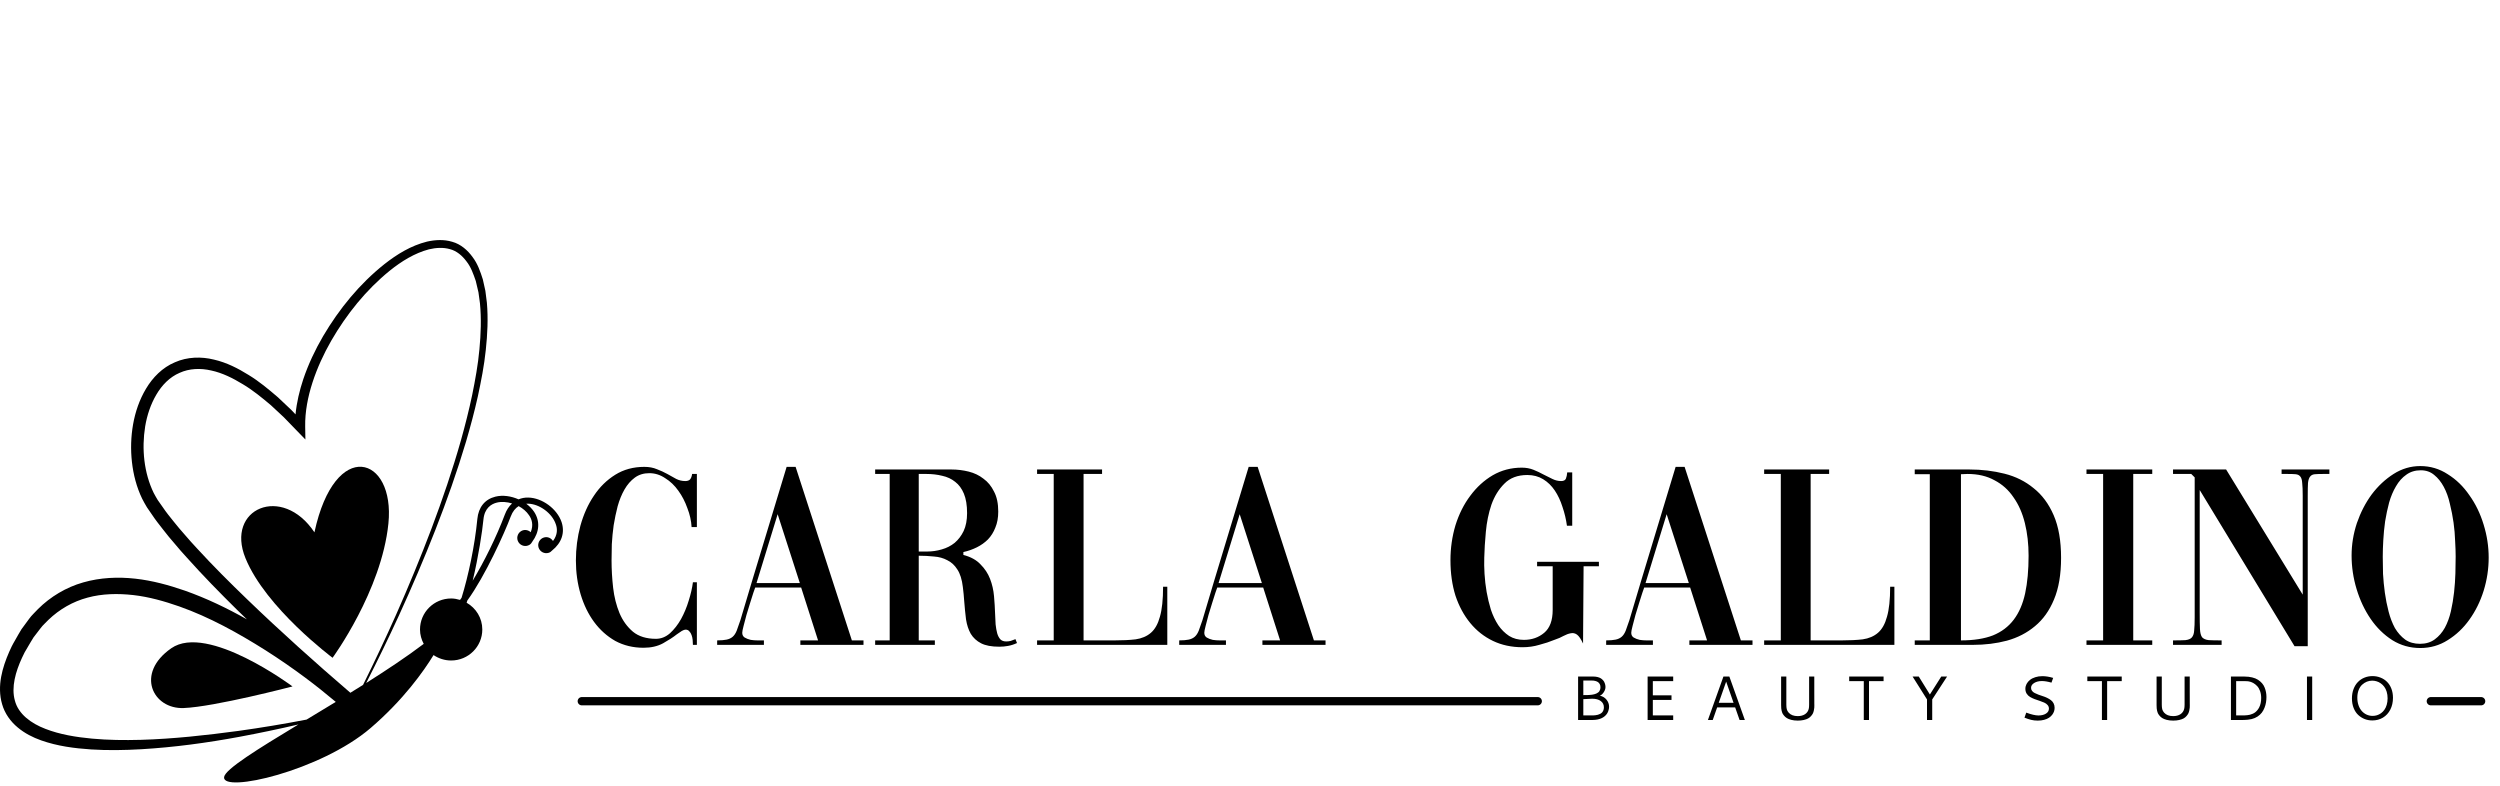 <svg width="302" height="95" viewBox="0 0 302 95" fill="none" xmlns="http://www.w3.org/2000/svg">
<path d="M83.704 77.9C83.704 77.709 83.694 77.508 83.672 77.296C83.651 77.085 83.608 76.894 83.545 76.725C83.481 76.534 83.385 76.375 83.257 76.248C83.151 76.121 83.002 76.058 82.811 76.058C82.704 76.058 82.555 76.111 82.364 76.217C82.194 76.323 81.992 76.46 81.758 76.629C81.332 76.968 80.779 77.328 80.098 77.709C79.439 78.069 78.652 78.249 77.737 78.249C76.482 78.249 75.344 77.974 74.323 77.424C73.323 76.852 72.472 76.09 71.77 75.137C71.068 74.184 70.526 73.072 70.143 71.802C69.76 70.51 69.568 69.144 69.568 67.704C69.568 66.264 69.749 64.867 70.111 63.512C70.494 62.135 71.036 60.928 71.738 59.891C72.44 58.832 73.302 57.985 74.323 57.35C75.344 56.714 76.514 56.397 77.833 56.397C78.407 56.397 78.918 56.492 79.365 56.683C79.811 56.852 80.226 57.043 80.609 57.254C80.992 57.466 81.353 57.667 81.694 57.858C82.034 58.027 82.396 58.112 82.779 58.112C83.034 58.112 83.225 58.048 83.353 57.921C83.481 57.773 83.566 57.551 83.608 57.254H84.183V63.67H83.545C83.502 62.908 83.332 62.146 83.034 61.383C82.757 60.6 82.396 59.901 81.949 59.287C81.502 58.652 80.971 58.144 80.354 57.763C79.758 57.36 79.12 57.159 78.439 57.159C77.758 57.159 77.173 57.339 76.684 57.699C76.195 58.059 75.78 58.535 75.44 59.128C75.099 59.721 74.823 60.399 74.61 61.161C74.418 61.902 74.259 62.665 74.131 63.448C74.025 64.21 73.951 64.973 73.908 65.735C73.887 66.476 73.876 67.132 73.876 67.704C73.876 68.784 73.94 69.885 74.067 71.007C74.195 72.109 74.451 73.125 74.833 74.057C75.216 74.967 75.759 75.719 76.461 76.312C77.163 76.884 78.088 77.169 79.237 77.169C79.854 77.169 80.418 76.947 80.928 76.502C81.439 76.037 81.885 75.465 82.268 74.787C82.651 74.088 82.96 73.347 83.194 72.564C83.449 71.759 83.619 71.018 83.704 70.341H84.183V77.9H83.704ZM86.633 77.36C87.101 77.36 87.484 77.328 87.781 77.265C88.079 77.201 88.324 77.085 88.515 76.915C88.707 76.746 88.866 76.502 88.994 76.185C89.122 75.846 89.271 75.422 89.441 74.914C90.356 71.823 91.281 68.742 92.217 65.671C93.153 62.58 94.089 59.488 95.025 56.397H96.11L102.906 77.36H104.31V77.9H96.684V77.36H98.822L96.78 70.976H91.228L91.004 71.611C90.898 71.929 90.77 72.331 90.621 72.818C90.472 73.305 90.324 73.792 90.175 74.279C90.047 74.766 89.93 75.211 89.824 75.613C89.717 76.015 89.664 76.291 89.664 76.439C89.664 76.693 89.76 76.884 89.951 77.011C90.164 77.138 90.409 77.233 90.685 77.296C90.962 77.339 91.238 77.36 91.515 77.36C91.813 77.36 92.047 77.36 92.217 77.36H92.281V77.9H86.633V77.36ZM91.387 70.436H96.62L93.94 62.114L91.387 70.436ZM110.984 77.36H112.93V77.9H105.719V77.36H107.474V57.254H105.719V56.714H114.94C115.642 56.714 116.334 56.799 117.014 56.968C117.695 57.138 118.291 57.424 118.801 57.826C119.333 58.207 119.759 58.726 120.078 59.383C120.418 60.018 120.588 60.822 120.588 61.796C120.588 62.538 120.471 63.183 120.237 63.734C120.025 64.284 119.727 64.761 119.344 65.163C118.961 65.544 118.514 65.862 118.004 66.116C117.493 66.37 116.951 66.561 116.376 66.688V67.037C117.27 67.27 117.961 67.651 118.45 68.181C118.961 68.689 119.344 69.271 119.599 69.928C119.854 70.584 120.014 71.283 120.078 72.024C120.142 72.744 120.184 73.432 120.205 74.088C120.227 74.554 120.248 74.999 120.269 75.422C120.312 75.825 120.376 76.185 120.461 76.502C120.546 76.799 120.673 77.042 120.844 77.233C121.014 77.402 121.248 77.487 121.546 77.487C121.737 77.487 121.918 77.466 122.088 77.424C122.258 77.36 122.428 77.296 122.599 77.233C122.62 77.233 122.641 77.222 122.662 77.201L122.854 77.678C122.492 77.847 122.131 77.963 121.769 78.027C121.429 78.091 121.078 78.122 120.716 78.122C119.78 78.122 119.046 77.985 118.514 77.709C117.982 77.434 117.568 77.053 117.27 76.566C116.993 76.079 116.802 75.497 116.695 74.819C116.61 74.141 116.536 73.39 116.472 72.564C116.451 72.31 116.429 72.045 116.408 71.77C116.387 71.495 116.355 71.209 116.312 70.912C116.206 70.002 115.983 69.292 115.642 68.784C115.323 68.276 114.919 67.905 114.43 67.672C113.962 67.418 113.43 67.27 112.834 67.228C112.239 67.164 111.622 67.132 110.984 67.132V77.36ZM110.984 57.254V66.624H112.005C112.6 66.624 113.185 66.54 113.76 66.37C114.355 66.201 114.877 65.936 115.323 65.576C115.77 65.195 116.132 64.719 116.408 64.147C116.685 63.554 116.823 62.834 116.823 61.987C116.823 61.034 116.695 60.251 116.44 59.637C116.185 59.023 115.834 58.546 115.387 58.207C114.94 57.847 114.419 57.604 113.824 57.477C113.228 57.328 112.59 57.254 111.909 57.254H110.984ZM141.01 70.88V77.9H125.279V77.36H127.289V57.254H125.279V56.714H133.129V57.254H130.895V77.36H134.628C135.607 77.36 136.458 77.318 137.181 77.233C137.926 77.127 138.543 76.862 139.032 76.439C139.521 76.015 139.883 75.37 140.117 74.501C140.372 73.633 140.5 72.426 140.5 70.88H141.01ZM142.448 77.36C142.916 77.36 143.298 77.328 143.596 77.265C143.894 77.201 144.139 77.085 144.33 76.915C144.522 76.746 144.681 76.502 144.809 76.185C144.936 75.846 145.085 75.422 145.256 74.914C146.17 71.823 147.096 68.742 148.032 65.671C148.968 62.58 149.904 59.488 150.84 56.397H151.925L158.721 77.36H160.125V77.9H152.499V77.36H154.637L152.595 70.976H147.042L146.819 71.611C146.713 71.929 146.585 72.331 146.436 72.818C146.287 73.305 146.138 73.792 145.989 74.279C145.862 74.766 145.745 75.211 145.638 75.613C145.532 76.015 145.479 76.291 145.479 76.439C145.479 76.693 145.575 76.884 145.766 77.011C145.979 77.138 146.223 77.233 146.5 77.296C146.777 77.339 147.053 77.36 147.33 77.36C147.627 77.36 147.861 77.36 148.032 77.36H148.095V77.9H142.448V77.36ZM147.202 70.436H152.435L149.755 62.114L147.202 70.436ZM189.925 63.512H189.287C189.18 62.728 189 61.966 188.744 61.225C188.51 60.484 188.202 59.827 187.819 59.255C187.436 58.684 186.968 58.228 186.415 57.89C185.862 57.551 185.224 57.381 184.5 57.381C183.33 57.381 182.405 57.731 181.724 58.43C181.044 59.107 180.522 59.954 180.161 60.971C179.82 61.987 179.597 63.078 179.491 64.242C179.384 65.386 179.32 66.423 179.299 67.355C179.278 67.948 179.289 68.604 179.331 69.324C179.374 70.044 179.459 70.775 179.586 71.516C179.714 72.236 179.884 72.945 180.097 73.644C180.331 74.343 180.629 74.967 180.99 75.518C181.352 76.047 181.788 76.481 182.299 76.82C182.809 77.138 183.405 77.296 184.086 77.296C185.043 77.296 185.862 77.011 186.543 76.439C187.223 75.867 187.564 74.946 187.564 73.676V68.403H185.681V67.863H193.148V68.403H191.297L191.233 77.741C190.978 77.191 190.733 76.831 190.499 76.661C190.265 76.492 190.01 76.439 189.733 76.502C189.478 76.545 189.191 76.651 188.872 76.82C188.574 76.99 188.234 77.138 187.851 77.265C187.234 77.519 186.596 77.731 185.936 77.9C185.298 78.091 184.628 78.186 183.926 78.186C182.607 78.186 181.416 77.932 180.352 77.424C179.289 76.915 178.374 76.195 177.608 75.264C176.842 74.332 176.247 73.231 175.821 71.96C175.417 70.669 175.215 69.239 175.215 67.672C175.215 66.211 175.417 64.803 175.821 63.448C176.247 62.093 176.842 60.907 177.608 59.891C178.374 58.853 179.278 58.027 180.32 57.413C181.384 56.799 182.554 56.492 183.83 56.492C184.341 56.492 184.809 56.577 185.234 56.746C185.66 56.916 186.064 57.106 186.447 57.318C186.83 57.508 187.191 57.688 187.532 57.858C187.872 58.027 188.223 58.112 188.585 58.112C188.883 58.112 189.074 58.017 189.159 57.826C189.244 57.614 189.297 57.36 189.319 57.064H189.925V63.512ZM194.024 77.36C194.492 77.36 194.875 77.328 195.173 77.265C195.471 77.201 195.716 77.085 195.907 76.915C196.098 76.746 196.258 76.502 196.386 76.185C196.513 75.846 196.662 75.422 196.832 74.914C197.747 71.823 198.672 68.742 199.608 65.671C200.544 62.58 201.48 59.488 202.416 56.397H203.501L210.298 77.36H211.702V77.9H204.076V77.36H206.214L204.171 70.976H198.619L198.396 71.611C198.29 71.929 198.162 72.331 198.013 72.818C197.864 73.305 197.715 73.792 197.566 74.279C197.439 74.766 197.322 75.211 197.215 75.613C197.109 76.015 197.056 76.291 197.056 76.439C197.056 76.693 197.151 76.884 197.343 77.011C197.556 77.138 197.8 77.233 198.077 77.296C198.353 77.339 198.63 77.36 198.906 77.36C199.204 77.36 199.438 77.36 199.608 77.36H199.672V77.9H194.024V77.36ZM198.779 70.436H204.012L201.332 62.114L198.779 70.436ZM228.842 70.88V77.9H213.11V77.36H215.121V57.254H213.11V56.714H220.96V57.254H218.726V77.36H222.46C223.438 77.36 224.289 77.318 225.012 77.233C225.757 77.127 226.374 76.862 226.863 76.439C227.352 76.015 227.714 75.37 227.948 74.501C228.203 73.633 228.331 72.426 228.331 70.88H228.842ZM231.3 56.714H237.905C239.394 56.714 240.809 56.884 242.149 57.223C243.489 57.561 244.659 58.144 245.659 58.97C246.68 59.774 247.489 60.865 248.084 62.241C248.68 63.617 248.978 65.333 248.978 67.387C248.978 69.398 248.691 71.082 248.116 72.437C247.563 73.771 246.797 74.84 245.819 75.645C244.861 76.45 243.734 77.032 242.436 77.392C241.16 77.731 239.788 77.9 238.32 77.9H231.3V77.36H233.119V57.286H231.3V56.714ZM236.884 57.286V77.36C238.416 77.36 239.703 77.159 240.745 76.757C241.788 76.333 242.628 75.698 243.266 74.851C243.904 74.004 244.362 72.945 244.638 71.675C244.915 70.383 245.053 68.869 245.053 67.132C245.053 65.714 244.904 64.401 244.606 63.194C244.308 61.987 243.851 60.949 243.234 60.081C242.638 59.192 241.873 58.504 240.937 58.017C240.022 57.508 238.937 57.254 237.682 57.254L236.884 57.286ZM252.047 56.714H259.992V57.254H257.695V77.36H259.992V77.9H252.047V77.36H254.057V57.254H252.047V56.714ZM262.501 77.36C263.139 77.36 263.639 77.35 264.001 77.328C264.362 77.286 264.618 77.18 264.767 77.011C264.937 76.82 265.033 76.545 265.054 76.185C265.096 75.804 265.118 75.264 265.118 74.565V57.667L264.703 57.254H262.501V56.714H268.915L278.168 71.833V59.891C278.168 59.213 278.147 58.694 278.105 58.334C278.083 57.974 278.009 57.72 277.881 57.572C277.754 57.403 277.562 57.307 277.307 57.286C277.073 57.265 276.743 57.254 276.318 57.254H275.616V56.714H281.391V57.254H280.657C280.232 57.254 279.892 57.265 279.636 57.286C279.381 57.307 279.19 57.403 279.062 57.572C278.934 57.72 278.849 57.974 278.807 58.334C278.785 58.694 278.775 59.213 278.775 59.891V78.059H277.179L265.724 59.192V74.025C265.724 74.872 265.735 75.528 265.756 75.994C265.777 76.439 265.862 76.767 266.011 76.979C266.181 77.169 266.447 77.286 266.809 77.328C267.17 77.35 267.692 77.36 268.372 77.36V77.9H262.501V77.36ZM292.368 56.301C293.581 56.301 294.687 56.63 295.687 57.286C296.708 57.921 297.58 58.768 298.303 59.827C299.048 60.865 299.622 62.05 300.026 63.385C300.43 64.697 300.632 66.021 300.632 67.355C300.632 68.71 300.43 70.044 300.026 71.357C299.622 72.649 299.048 73.813 298.303 74.851C297.58 75.867 296.708 76.693 295.687 77.328C294.687 77.963 293.581 78.281 292.368 78.281C291.134 78.281 290.007 77.963 288.986 77.328C287.965 76.672 287.092 75.814 286.369 74.755C285.646 73.697 285.082 72.5 284.678 71.166C284.274 69.832 284.072 68.477 284.072 67.101C284.072 65.788 284.284 64.486 284.71 63.194C285.157 61.902 285.752 60.748 286.497 59.732C287.263 58.715 288.145 57.89 289.145 57.254C290.145 56.619 291.219 56.301 292.368 56.301ZM292.432 56.81C291.751 56.81 291.166 56.99 290.677 57.35C290.188 57.688 289.773 58.154 289.432 58.747C289.092 59.319 288.815 59.975 288.603 60.717C288.411 61.436 288.252 62.188 288.124 62.972C288.018 63.734 287.943 64.496 287.901 65.258C287.858 66 287.837 66.667 287.837 67.26C287.837 67.874 287.848 68.562 287.869 69.324C287.911 70.065 287.986 70.828 288.092 71.611C288.199 72.373 288.347 73.125 288.539 73.866C288.73 74.607 288.986 75.274 289.305 75.867C289.645 76.439 290.06 76.905 290.549 77.265C291.038 77.604 291.634 77.773 292.336 77.773C293.038 77.773 293.634 77.593 294.123 77.233C294.612 76.873 295.016 76.407 295.336 75.835C295.655 75.243 295.899 74.576 296.069 73.834C296.24 73.072 296.367 72.31 296.452 71.547C296.537 70.764 296.591 70.002 296.612 69.261C296.633 68.498 296.644 67.821 296.644 67.228C296.644 66.698 296.623 66.074 296.58 65.354C296.559 64.634 296.495 63.893 296.389 63.13C296.282 62.368 296.133 61.606 295.942 60.843C295.772 60.081 295.527 59.404 295.208 58.811C294.889 58.218 294.506 57.741 294.059 57.381C293.612 57 293.07 56.81 292.432 56.81Z" fill="black"/>
<path d="M70.279 84.706H185.76" stroke="url(#paint0_linear)" stroke-linecap="round" stroke-linejoin="round"/>
<path d="M293.643 84.706H299.721" stroke="url(#paint1_linear)" stroke-linecap="round" stroke-linejoin="round"/>
<path d="M191.265 82.208V83.969C191.312 83.967 191.394 83.966 191.51 83.966C191.626 83.963 191.716 83.962 191.781 83.962C191.845 83.959 191.935 83.954 192.051 83.947C192.168 83.937 192.26 83.927 192.33 83.918C192.401 83.905 192.487 83.888 192.586 83.866C192.687 83.841 192.769 83.814 192.83 83.784C192.895 83.753 192.962 83.713 193.031 83.666C193.103 83.617 193.158 83.563 193.198 83.504C193.237 83.445 193.269 83.375 193.294 83.293C193.321 83.21 193.335 83.119 193.335 83.02C193.335 82.946 193.328 82.876 193.313 82.81C193.298 82.743 193.267 82.672 193.22 82.596C193.173 82.519 193.112 82.454 193.038 82.4C192.964 82.346 192.861 82.3 192.73 82.263C192.602 82.226 192.452 82.208 192.281 82.208H191.265ZM191.265 84.457V86.421H192.248C192.337 86.421 192.411 86.421 192.471 86.421C192.532 86.419 192.62 86.411 192.734 86.399C192.848 86.384 192.944 86.366 193.023 86.344C193.105 86.319 193.195 86.283 193.294 86.237C193.393 86.187 193.472 86.129 193.531 86.063C193.593 85.996 193.645 85.912 193.687 85.808C193.729 85.702 193.75 85.583 193.75 85.45C193.75 85.123 193.623 84.867 193.368 84.682C193.114 84.497 192.771 84.405 192.341 84.405C192.294 84.405 191.935 84.422 191.265 84.457ZM190.634 81.728H192.493C192.673 81.728 192.838 81.748 192.986 81.787C193.137 81.824 193.261 81.872 193.357 81.931C193.456 81.99 193.543 82.06 193.617 82.141C193.694 82.223 193.752 82.301 193.791 82.378C193.831 82.454 193.863 82.535 193.888 82.621C193.912 82.707 193.927 82.779 193.932 82.836C193.94 82.89 193.943 82.942 193.943 82.991C193.943 83.205 193.87 83.419 193.724 83.633C193.579 83.845 193.424 83.981 193.261 84.043C193.587 84.102 193.854 84.26 194.062 84.516C194.272 84.769 194.377 85.058 194.377 85.384C194.377 85.46 194.37 85.54 194.355 85.623C194.343 85.707 194.317 85.802 194.277 85.908C194.238 86.014 194.187 86.115 194.125 86.211C194.063 86.307 193.979 86.403 193.873 86.499C193.767 86.592 193.644 86.673 193.506 86.742C193.369 86.811 193.201 86.868 193.001 86.912C192.803 86.954 192.586 86.975 192.348 86.975H190.634V81.728ZM199.032 86.975V81.728H202.122V82.282H199.662V83.995H201.918V84.549H199.662V86.421H202.122V86.975H199.032ZM208.19 81.728H208.906L210.779 86.975H210.141L209.607 85.45H207.433L206.899 86.975H206.316L208.19 81.728ZM208.52 82.341L207.622 84.9H209.414L208.52 82.341ZM215.159 81.728H215.79V85.129C215.79 85.338 215.807 85.518 215.842 85.668C215.879 85.818 215.955 85.958 216.072 86.089C216.319 86.367 216.684 86.506 217.166 86.506C217.515 86.506 217.805 86.431 218.038 86.281C218.273 86.128 218.425 85.914 218.494 85.638C218.526 85.508 218.542 85.338 218.542 85.129V81.728H219.166C219.166 82.518 219.166 83.164 219.166 83.666C219.168 84.169 219.169 84.491 219.169 84.634C219.169 84.774 219.169 84.888 219.169 84.974C219.172 85.057 219.173 85.127 219.173 85.184C219.173 85.297 219.17 85.397 219.166 85.483C219.161 85.567 219.143 85.678 219.114 85.816C219.086 85.953 219.048 86.074 218.999 86.177C218.949 86.278 218.874 86.387 218.772 86.502C218.673 86.618 218.555 86.714 218.416 86.79C218.28 86.864 218.105 86.926 217.889 86.975C217.677 87.024 217.436 87.049 217.166 87.049C216.877 87.049 216.617 87.019 216.387 86.96C216.157 86.899 215.976 86.826 215.845 86.742C215.714 86.659 215.601 86.558 215.504 86.44C215.41 86.322 215.345 86.22 215.307 86.137C215.273 86.051 215.244 85.961 215.222 85.867C215.18 85.705 215.159 85.475 215.159 85.177V81.728ZM223.382 81.728H227.536V82.282H225.775V86.975H225.145V82.282H223.382V81.728ZM231.042 81.728H231.788L233.13 83.895L234.503 81.728H235.207L233.412 84.49V86.975H232.782V84.49L231.042 81.728ZM246.712 81.68C247.118 81.68 247.554 81.75 248.022 81.89L247.818 82.463C247.373 82.335 246.987 82.27 246.661 82.27C246.294 82.27 245.984 82.348 245.729 82.503C245.477 82.656 245.351 82.854 245.351 83.098C245.351 83.233 245.392 83.354 245.474 83.46C245.554 83.566 245.662 83.652 245.796 83.718C245.93 83.784 246.082 83.851 246.252 83.918C246.424 83.981 246.597 84.041 246.771 84.095C246.949 84.149 247.124 84.218 247.294 84.302C247.466 84.385 247.618 84.478 247.752 84.579C247.885 84.677 247.992 84.806 248.074 84.966C248.156 85.126 248.197 85.307 248.197 85.509C248.197 85.649 248.174 85.79 248.13 85.93C248.084 86.068 248.011 86.206 247.907 86.344C247.803 86.479 247.674 86.598 247.521 86.702C247.367 86.805 247.174 86.889 246.939 86.953C246.706 87.017 246.446 87.049 246.159 87.049C245.873 87.049 245.608 87.019 245.366 86.96C245.126 86.901 244.857 86.813 244.558 86.694L244.772 86.085C245.39 86.314 245.88 86.428 246.238 86.428C246.613 86.428 246.919 86.353 247.154 86.203C247.391 86.053 247.51 85.852 247.51 85.601C247.51 85.434 247.457 85.29 247.35 85.169C247.247 85.046 247.11 84.948 246.943 84.874C246.776 84.798 246.592 84.727 246.39 84.663C246.186 84.597 245.984 84.527 245.781 84.453C245.582 84.377 245.396 84.289 245.229 84.191C245.064 84.092 244.927 83.959 244.82 83.792C244.717 83.624 244.665 83.428 244.665 83.201C244.665 82.999 244.713 82.806 244.81 82.621C244.909 82.437 245.044 82.275 245.217 82.138C245.39 81.997 245.608 81.886 245.867 81.805C246.126 81.722 246.408 81.68 246.712 81.68ZM252.149 81.728H256.305V82.282H254.542V86.975H253.912V82.282H252.149V81.728ZM260.514 81.728H261.144V85.129C261.144 85.338 261.162 85.518 261.196 85.668C261.234 85.818 261.31 85.958 261.427 86.089C261.673 86.367 262.038 86.506 262.521 86.506C262.869 86.506 263.161 86.431 263.393 86.281C263.627 86.128 263.779 85.914 263.849 85.638C263.881 85.508 263.898 85.338 263.898 85.129V81.728H264.521C264.521 82.518 264.521 83.164 264.521 83.666C264.522 84.169 264.524 84.491 264.524 84.634C264.524 84.774 264.524 84.888 264.524 84.974C264.527 85.057 264.528 85.127 264.528 85.184C264.528 85.297 264.525 85.397 264.521 85.483C264.516 85.567 264.498 85.678 264.469 85.816C264.442 85.953 264.402 86.074 264.353 86.177C264.303 86.278 264.229 86.387 264.127 86.502C264.028 86.618 263.91 86.714 263.771 86.79C263.635 86.864 263.46 86.926 263.244 86.975C263.031 87.024 262.79 87.049 262.521 87.049C262.231 87.049 261.972 87.019 261.741 86.96C261.512 86.899 261.331 86.826 261.2 86.742C261.068 86.659 260.956 86.558 260.859 86.44C260.764 86.322 260.699 86.22 260.663 86.137C260.628 86.051 260.599 85.961 260.577 85.867C260.535 85.705 260.514 85.475 260.514 85.177V81.728ZM270.127 82.282V86.421H270.896C271.007 86.421 271.098 86.42 271.17 86.417C271.244 86.415 271.343 86.407 271.468 86.395C271.594 86.383 271.702 86.365 271.79 86.34C271.881 86.315 271.984 86.28 272.098 86.233C272.214 86.186 272.317 86.129 272.405 86.063C272.495 85.996 272.584 85.912 272.673 85.808C272.762 85.705 272.84 85.588 272.907 85.457C273.069 85.145 273.151 84.764 273.151 84.316C273.151 84.006 273.106 83.727 273.014 83.478C272.925 83.227 272.805 83.024 272.654 82.869C272.505 82.711 272.346 82.587 272.176 82.496C272.007 82.405 271.831 82.343 271.645 82.311C271.536 82.292 271.372 82.282 271.152 82.282H270.127ZM271.13 81.728C271.471 81.728 271.781 81.762 272.06 81.831C272.34 81.898 272.574 81.992 272.762 82.115C272.952 82.239 273.116 82.378 273.251 82.533C273.388 82.688 273.493 82.862 273.567 83.053C273.643 83.243 273.7 83.43 273.733 83.615C273.768 83.799 273.786 83.991 273.786 84.191C273.786 84.42 273.768 84.64 273.733 84.852C273.7 85.064 273.639 85.279 273.552 85.498C273.467 85.717 273.359 85.914 273.226 86.089C273.095 86.261 272.923 86.417 272.714 86.558C272.504 86.696 272.265 86.798 271.998 86.864C271.86 86.899 271.705 86.924 271.534 86.942C271.363 86.959 271.223 86.969 271.111 86.971C271 86.974 270.843 86.975 270.639 86.975H269.497V81.728H271.13ZM278.682 81.728H279.313V86.975H278.682V81.728ZM286.597 81.672C286.945 81.672 287.27 81.734 287.573 81.857C287.876 81.978 288.139 82.149 288.358 82.37C288.581 82.592 288.756 82.869 288.882 83.201C289.008 83.531 289.071 83.894 289.071 84.29C289.071 84.827 288.963 85.305 288.749 85.723C288.536 86.139 288.238 86.462 287.858 86.691C287.48 86.917 287.05 87.03 286.571 87.03C286.254 87.03 285.951 86.975 285.661 86.864C285.372 86.751 285.111 86.587 284.879 86.373C284.646 86.159 284.461 85.879 284.322 85.535C284.184 85.188 284.114 84.798 284.114 84.364C284.114 83.958 284.178 83.586 284.304 83.249C284.43 82.912 284.603 82.629 284.824 82.4C285.044 82.168 285.305 81.99 285.609 81.864C285.913 81.737 286.243 81.672 286.597 81.672ZM286.564 82.223C286.339 82.223 286.121 82.264 285.913 82.348C285.707 82.432 285.515 82.555 285.339 82.718C285.166 82.877 285.026 83.094 284.92 83.367C284.816 83.638 284.765 83.945 284.765 84.287C284.765 84.614 284.812 84.917 284.909 85.195C285.005 85.471 285.137 85.702 285.302 85.889C285.468 86.076 285.663 86.222 285.887 86.325C286.115 86.428 286.358 86.48 286.618 86.48C286.795 86.48 286.966 86.454 287.135 86.403C287.305 86.351 287.468 86.27 287.624 86.159C287.781 86.046 287.916 85.908 288.033 85.745C288.151 85.583 288.244 85.382 288.314 85.144C288.385 84.905 288.422 84.642 288.422 84.357C288.422 84.067 288.384 83.801 288.311 83.559C288.237 83.318 288.138 83.116 288.013 82.954C287.893 82.791 287.75 82.655 287.588 82.544C287.427 82.431 287.26 82.349 287.086 82.3C286.916 82.249 286.741 82.223 286.564 82.223Z" fill="black"/>
<path d="M67.842 63.079C67.303 61.469 65.492 60.13 63.802 60.105C63.38 60.096 62.993 60.175 62.642 60.321C61.745 59.923 60.73 59.775 59.845 59.995C58.575 60.31 57.799 61.27 57.663 62.694C57.353 65.928 56.579 69.556 55.759 72.209C55.697 72.293 55.629 72.387 55.572 72.469C55.23 72.368 54.875 72.296 54.501 72.296C52.42 72.296 50.737 73.973 50.737 76.042C50.737 76.674 50.909 77.258 51.185 77.779C49.16 79.314 46.744 80.92 44.236 82.507C45.601 79.824 46.916 77.125 48.172 74.394C49.738 70.974 51.222 67.513 52.594 64.01C53.965 60.505 55.223 56.955 56.299 53.342C56.828 51.535 57.317 49.712 57.727 47.869C58.122 46.023 58.49 44.167 58.683 42.28C58.885 40.396 58.981 38.49 58.817 36.577L58.632 35.126L58.326 33.751C58.022 32.803 57.703 31.856 57.081 31.044C56.498 30.233 55.661 29.493 54.633 29.209C53.619 28.903 52.563 28.966 51.587 29.186C49.636 29.673 47.949 30.72 46.438 31.907C43.424 34.305 40.974 37.316 39.032 40.607C38.069 42.257 37.245 43.998 36.63 45.826C36.178 47.19 35.838 48.608 35.7 50.059L35.19 49.521L33.577 47.996C32.452 47.032 31.311 46.071 30.021 45.289C28.746 44.497 27.375 43.789 25.845 43.44C24.336 43.063 22.628 43.097 21.13 43.763C19.61 44.4 18.437 45.61 17.644 46.947C16.839 48.288 16.341 49.765 16.076 51.264C15.814 52.766 15.768 54.298 15.938 55.81C16.108 57.323 16.49 58.829 17.168 60.236C17.345 60.595 17.529 60.904 17.753 61.287L18.371 62.184C18.764 62.785 19.234 63.375 19.695 63.963C20.15 64.564 20.626 65.127 21.106 65.681C21.578 66.248 22.058 66.802 22.555 67.339C24.511 69.527 26.555 71.615 28.633 73.664C29.026 74.051 29.426 74.428 29.821 74.815C27.435 73.47 24.957 72.277 22.341 71.352C20.411 70.686 18.416 70.132 16.339 69.903C14.267 69.673 12.113 69.763 10.051 70.356C7.992 70.94 6.086 72.082 4.585 73.58C4.233 73.971 3.822 74.322 3.52 74.752L2.589 76.019C2.311 76.459 2.071 76.918 1.809 77.368C1.681 77.601 1.554 77.798 1.425 78.064L1.113 78.737C0.694 79.695 0.333 80.704 0.139 81.76C-0.054 82.815 -0.073 83.966 0.256 85.07C0.567 86.185 1.282 87.169 2.139 87.876C2.996 88.595 3.973 89.083 4.963 89.435C6.953 90.139 8.993 90.397 11.009 90.532C13.03 90.662 15.043 90.623 17.043 90.509C21.044 90.274 25.008 89.735 28.927 89.007C31.315 88.563 33.689 88.064 36.052 87.514C31.105 90.503 27.19 92.925 27.069 93.873C26.821 95.848 38.734 93.128 44.776 87.941C48.748 84.529 51.173 81.091 52.373 79.133C52.979 79.541 53.71 79.788 54.499 79.788C56.579 79.788 58.262 78.111 58.262 76.042C58.262 74.654 57.497 73.453 56.369 72.81C56.398 72.721 56.424 72.632 56.454 72.541C58.626 69.556 60.957 64.361 61.69 62.408C61.932 61.759 62.281 61.37 62.653 61.139C63.163 61.416 63.609 61.791 63.904 62.237C64.249 62.719 64.468 63.424 64.109 64.291C63.796 64.001 63.322 63.929 62.942 64.164C62.487 64.45 62.349 65.046 62.634 65.501C62.918 65.954 63.518 66.091 63.973 65.808C64.117 65.715 64.221 65.588 64.296 65.442C65.182 64.236 65.252 62.946 64.523 61.829C64.276 61.459 63.947 61.131 63.573 60.853C63.645 60.849 63.718 60.845 63.788 60.845C65.163 60.87 66.699 62.002 67.137 63.314C67.345 63.87 67.371 64.604 66.801 65.351C66.574 64.989 66.136 64.797 65.704 64.93C65.19 65.086 64.901 65.628 65.058 66.138C65.218 66.65 65.76 66.937 66.274 66.781C66.44 66.734 66.572 66.633 66.68 66.512C67.855 65.575 68.257 64.348 67.842 63.079ZM23.784 66.231C23.289 65.706 22.813 65.167 22.345 64.623C21.871 64.082 21.397 63.54 20.97 62.99C20.53 62.44 20.084 61.901 19.676 61.289L19.049 60.399C18.911 60.153 18.713 59.84 18.569 59.553C17.391 57.128 17.1 54.226 17.536 51.516C17.761 50.158 18.201 48.838 18.881 47.681C19.553 46.524 20.505 45.547 21.691 45.041C22.859 44.508 24.219 44.451 25.535 44.76C26.859 45.045 28.125 45.678 29.32 46.406C30.529 47.123 31.634 48.032 32.722 48.948L34.291 50.41L35.787 51.954L36.892 53.092L36.866 51.525C36.836 49.739 37.189 47.933 37.752 46.194C38.318 44.451 39.093 42.771 40.009 41.168C41.852 37.974 44.215 35.027 47.073 32.708C48.499 31.558 50.093 30.576 51.81 30.121C52.665 29.918 53.547 29.867 54.352 30.096C55.168 30.307 55.835 30.883 56.347 31.57C56.889 32.249 57.189 33.114 57.474 33.942L57.797 35.31L57.98 36.651C58.156 38.485 58.09 40.345 57.914 42.196C57.748 44.049 57.408 45.889 57.038 47.719C56.654 49.549 56.192 51.364 55.689 53.164C54.669 56.769 53.453 60.323 52.133 63.834C50.805 67.344 49.371 70.815 47.849 74.25C46.578 77.108 45.243 79.936 43.858 82.733C43.35 83.052 42.84 83.374 42.326 83.687C38.078 80.04 33.895 76.29 29.864 72.404C27.783 70.4 25.73 68.355 23.784 66.231ZM28.808 88.292C24.878 88.825 20.934 89.257 16.992 89.373C15.022 89.426 13.052 89.405 11.107 89.225C9.171 89.043 7.233 88.728 5.486 88.047C3.752 87.387 2.21 86.251 1.797 84.628C1.341 83.016 1.888 81.129 2.656 79.465L2.98 78.8C3.07 78.625 3.213 78.403 3.328 78.206C3.571 77.804 3.797 77.387 4.053 76.994L4.904 75.885C5.178 75.503 5.543 75.217 5.856 74.872C7.184 73.597 8.799 72.666 10.572 72.194C12.342 71.71 14.233 71.676 16.108 71.885C17.986 72.099 19.848 72.624 21.665 73.26C25.308 74.549 28.748 76.457 32.053 78.54C33.706 79.59 35.319 80.702 36.894 81.876C38.143 82.807 39.372 83.789 40.56 84.789C39.365 85.519 38.177 86.236 37.034 86.926C34.303 87.452 31.558 87.909 28.808 88.292ZM60.989 62.148C59.954 64.902 58.473 67.87 57.1 70.151C57.799 67.251 58.26 64.181 58.398 62.766C58.53 61.368 59.355 60.877 60.02 60.714C60.594 60.574 61.237 60.627 61.856 60.816C61.495 61.15 61.195 61.594 60.989 62.148Z" fill="black"/>
<path d="M20.692 78.308C16.308 81.354 18.458 85.673 22.181 85.532C25.905 85.392 35.334 82.921 35.334 82.921C35.334 82.921 25.076 75.259 20.692 78.308Z" fill="black"/>
<path d="M40.175 79.46C40.175 79.46 46.094 71.392 46.92 63.236C47.749 55.083 40.466 52.777 37.984 64.306C34.095 58.457 27.195 61.425 29.656 67.434C32.108 73.449 40.175 79.46 40.175 79.46Z" fill="black"/>
<defs>
<linearGradient id="paint0_linear" x1="-nan" y1="-nan" x2="-nan" y2="-nan" gradientUnits="userSpaceOnUse">
<stop/>
<stop offset="1" stop-opacity="0"/>
</linearGradient>
<linearGradient id="paint1_linear" x1="-nan" y1="-nan" x2="-nan" y2="-nan" gradientUnits="userSpaceOnUse">
<stop/>
<stop offset="1" stop-opacity="0"/>
</linearGradient>
</defs>
</svg>
